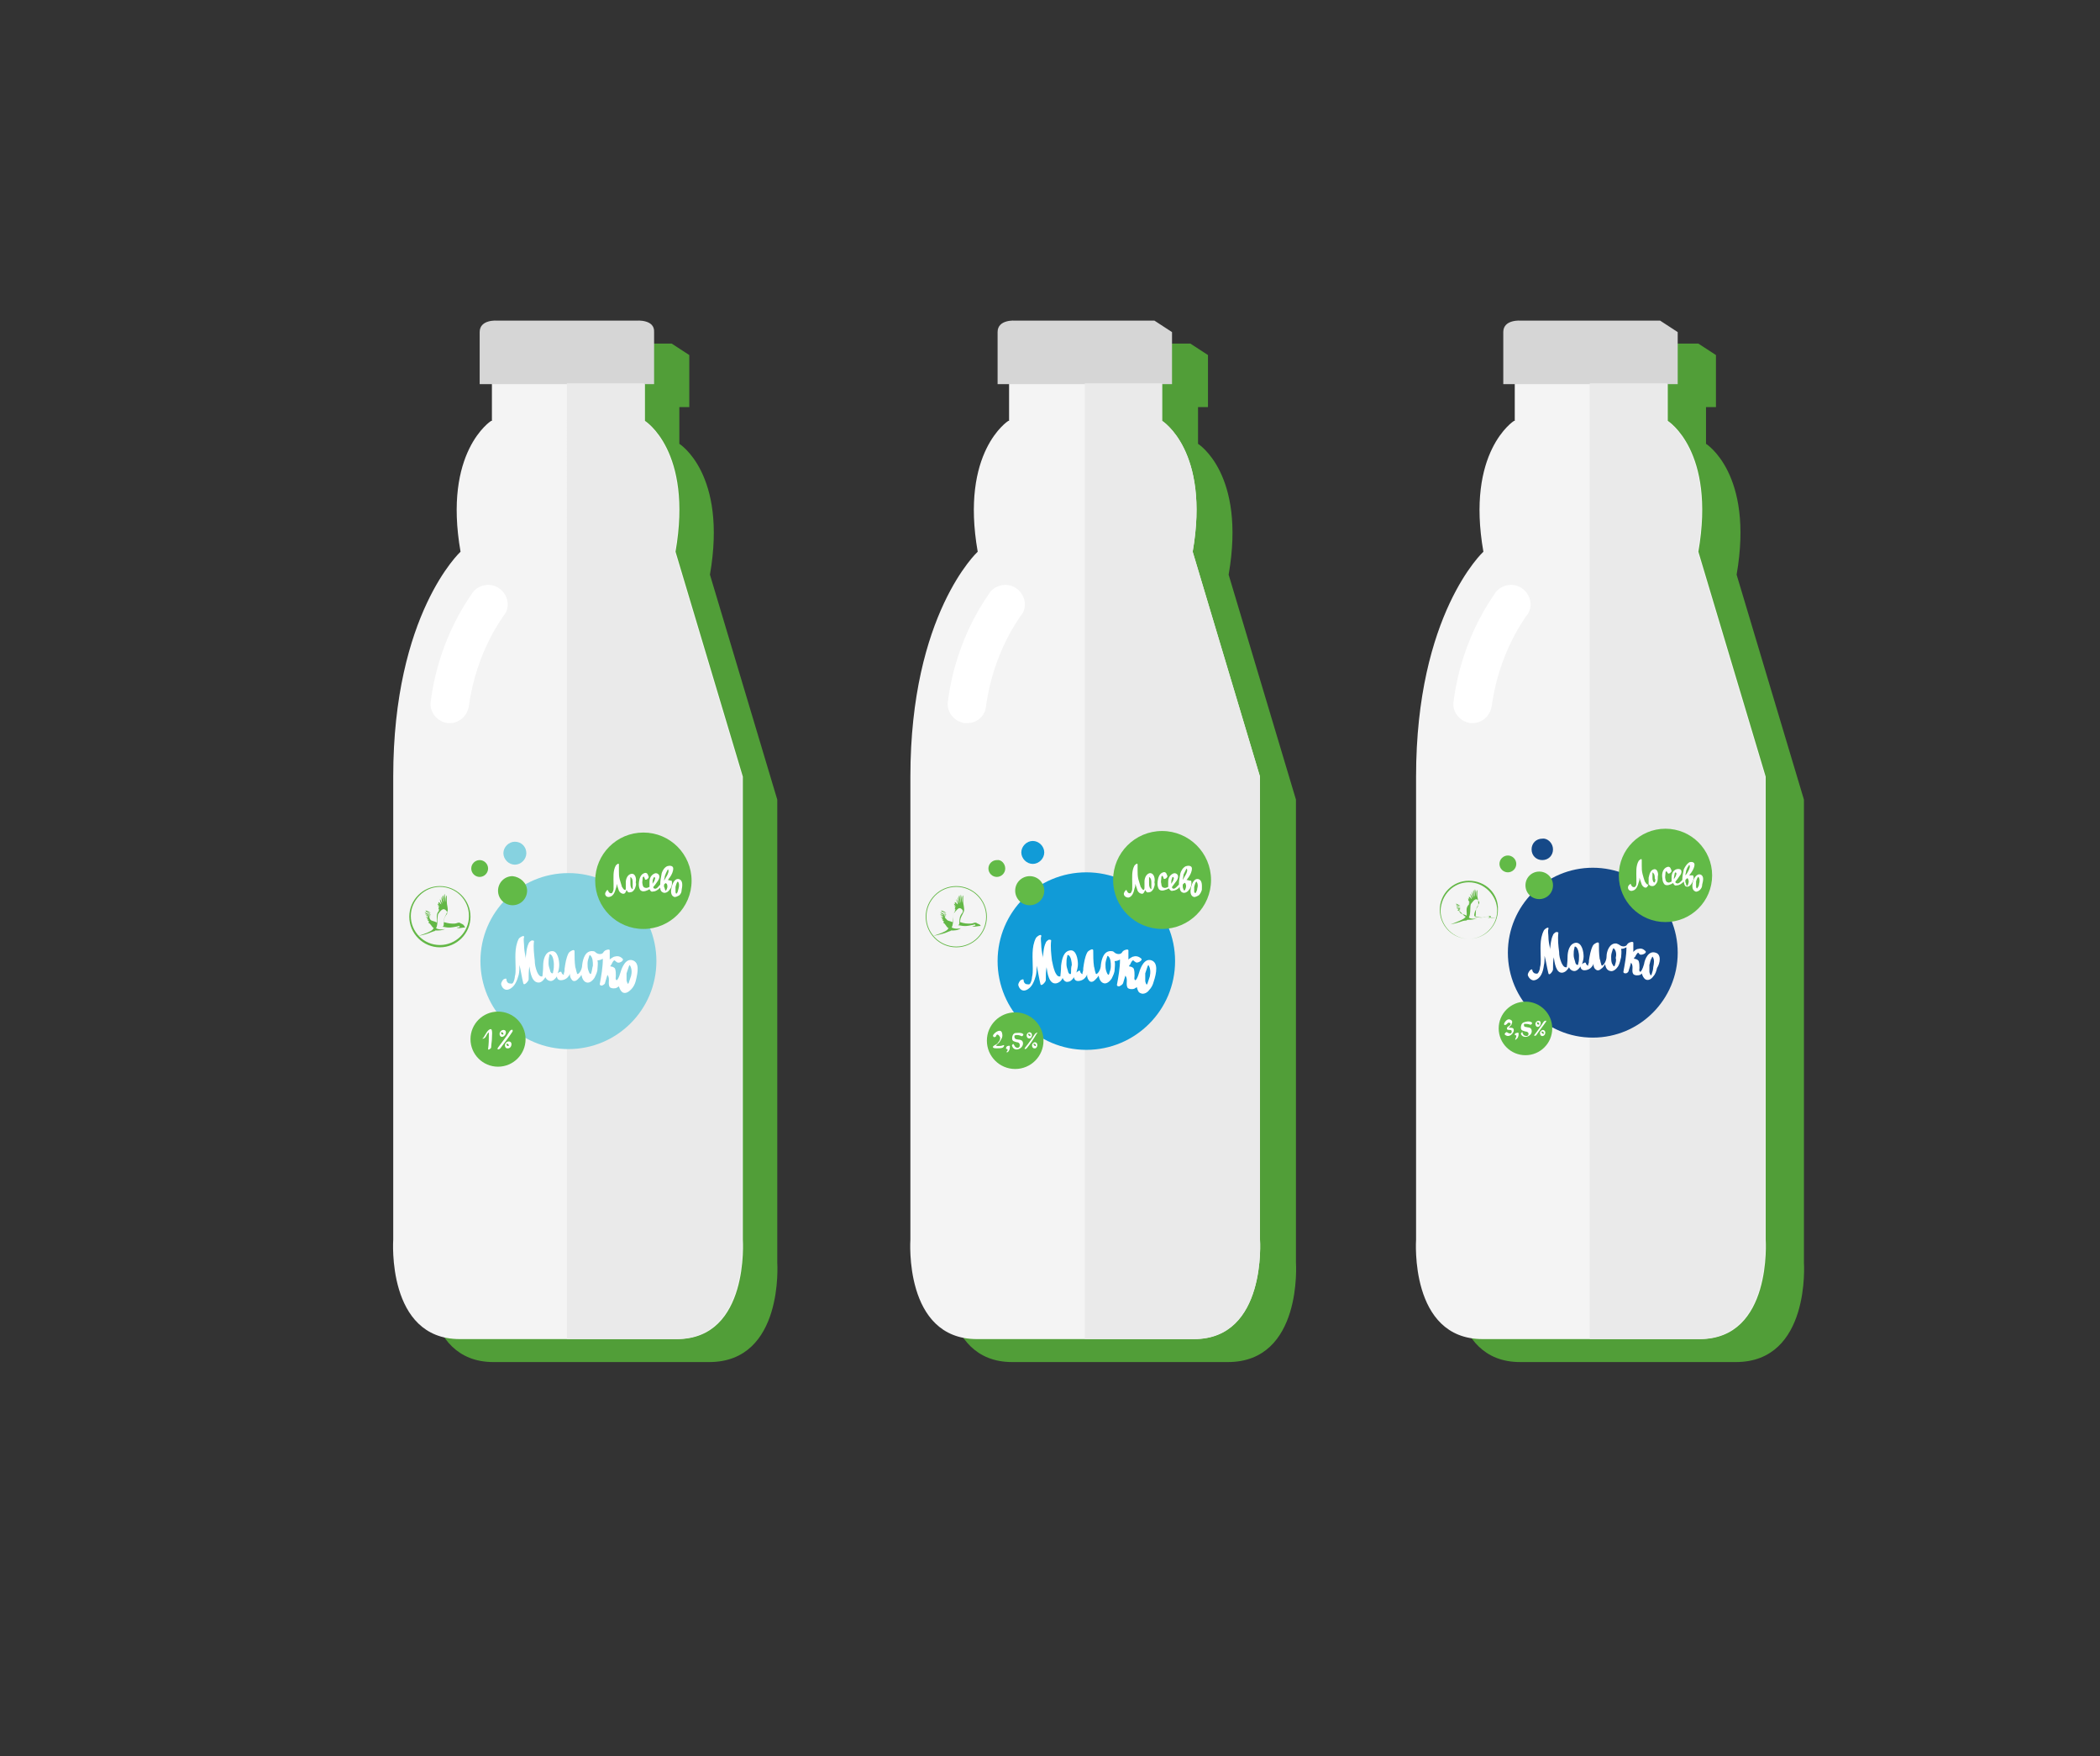 <svg xmlns="http://www.w3.org/2000/svg" viewBox="108 -86.5 274.5 229.5"><rect x="108" y="-86.5" width="274.5" height="229.5" fill="#333333" stroke="none"/><style>.st0{fill:#519E38;} .st1{fill:#F4F4F4;} .st2{fill:#D6D6D6;} .st3{fill:#EAEAEA;} .st4{fill:#86D2E0;} .st5{fill:#62BA47;} .st6{fill:#FFFFFF;} .st7{fill:#63B746;} .st8{fill:#119BD7;} .st9{fill:#164988;}</style><g id="_x31_"><g id="butylka_1"><path class="st0" d="M209.6 78.5V18l-8.8-29.4c2.3-13.2-4-17.1-4-17.1v-4.8h1.3v-6.8l-2.3-1.5h-18.2s-2.3-.2-2.3 1.5v6.8h1.4v4.8h-.1s-6.3 4-4 17.1c0 0-8.8 8.1-8.8 29.4v60.5s-.9 13 8.7 13h28.2c9.8 0 8.9-13 8.9-13z"/><path class="st1" d="M205.1 75.5V15l-8.8-29.4c2.3-13.2-4-17.1-4-17.1v-4.9h-20v4.9h-.1s-6.3 4-4 17.1c0 0-8.8 8.1-8.8 29.4v60.5s-.9 13 8.7 13h28.4c9.5 0 8.6-13 8.6-13z"/><path class="st2" d="M191.2-44.6H173s-2.3-.2-2.3 1.5v6.8h22.8v-6.8c.1-1.7-2.3-1.5-2.3-1.5z"/><path class="st3" d="M205 75.5V15l-8.8-29.4c2.3-13.2-4-17.1-4-17.1v-4.9h-10.1V88.5h14.2c9.6 0 8.7-13 8.7-13z"/><circle class="st4" cx="182.3" cy="39.1" r="11.5"/><circle class="st5" cx="173.1" cy="49.3" r="3.6"/><path class="st4" d="M176.8 25c0 .8-.7 1.5-1.5 1.5s-1.5-.7-1.5-1.5.7-1.5 1.5-1.5c.9 0 1.5.7 1.5 1.5z"/><path class="st5" d="M176.9 29.9c0 1-.8 1.9-1.9 1.9-1 0-1.9-.8-1.9-1.9 0-1 .8-1.9 1.9-1.9 1 .1 1.9.9 1.9 1.9zM171.8 27c0 .6-.5 1.1-1.1 1.1-.6 0-1.1-.5-1.1-1.1s.5-1.1 1.1-1.1c.6 0 1.1.5 1.1 1.1z"/><path class="st6" d="M190.7 39c-.9-.3-1.4.9-1.6 1.6-.2.7-.4 1-.5 1-.2-.1-.1-.4-.1-.6 0-.3 0-.6-.1-.9-.1-.2-.4-.3-.6-.3v-.1s0-.1.1-.1c.1-.2.2-.5.4-.6.1 0 .2.2.3.2.2.3 1-.1.8-.4-.3-.3-.6-.4-1-.3-.2 0-.4.2-.6.3l-.1.1v-1.2c0-.2-.5-.1-.7.1l-.1.1c-.1.3-.6.4-1 .1-.1-.1-.2-.2-.4-.2-1-.1-1.3 1-1.4 1.8 0 .5-.3 1.1-.6 1.2-.1-.1-.1-.1-.1-.2-.1-.2-.1-.5-.2-.7-.1-.7-.1-1.4-.1-2.1 0-.1-.1-.2-.3-.1-.2.1-.4.2-.5.4-.3.6-.4 1.3-.5 2 0 .2 0 .4-.1.6v.2c-.1 0-.3-.2-.3-.3 0-.2-.3-.1-.5.1.1-.3.2-.7.2-1.1 0-.6-.2-1.9-1-1.8-.9.1-1.1 1.2-1.1 1.9s-.1 1.3-.1 1.4c-.4.1-.6-.4-.7-.6-.2-.5-.3-1-.3-1.5-.1-.9-.2-1.7-.1-2.5 0-.1-.2-.1-.3-.1-.2.1-.4.3-.4.4-.3.6-.3 1.3-.4 2v-.2c-.1-.5-.2-1.1-.2-1.6 0-.3-.1-.8 0-1 .1-.4-.6 0-.7.2-.6 1.2-.4 2.6-.4 3.9 0 .3 0 .7-.1 1 0 .2-.1.7-.3.9-.1.1-.4 0-.5 0-.2-.1-.3-.3-.3-.5s-.2-.1-.4 0c-.1.1-.3.4-.3.6.1.5.5.9 1 .7.8-.3 1.1-1.2 1.3-1.9.1-.4.1-.9.1-1.3.2.8.3 1.6.5 2.4.1.4.7-.3.7-.5 0-.6 0-1.1.1-1.7.1.7.3 2.2 1.3 2.1.4-.1.6-.4.8-.7.1.3.4.5.7.5.3 0 .6-.3.8-.6 0 .3.2.5.5.5.4 0 .8-.2 1-.5.1-.1.2-.3.2-.4v.2c0 .2.1.5.3.7.2.2.5.1.7-.1.2-.2.4-.4.5-.6.1.5.3.9.7 1 .4.1.8-.3 1-.6.2-.4.4-.8.4-1.2 0-.3.1-.7 0-1.1.3 0 .5-.1.7-.2 0 1.1-.2 2.2-.4 3.3 0 .2.2.2.3.2.2-.1.4-.2.4-.4.1-.3.2-.7.3-1 .4.5 0 1.1.3 1.6.2.2.7.2.9.1.1-.1.2-.1.3-.2.1.3.2.6.5.8.4.2.8-.1 1.1-.4.3-.3.5-.7.6-1.1.3-1.2.5-2.4-.4-2.7zm-10.4 1.5c0 .1 0 .2-.1.2-.2 0-.3-.3-.3-.4-.1-.3-.2-.6-.2-.9s0-.6.1-1c0-.1 0-.2.1-.2.4.1.5 1 .5 1.3s0 .6-.1 1zm5 .1c0 .1-.1.2-.1.2-.2-.1-.2-.3-.3-.5-.1-.3-.1-.6-.1-.9s.1-.6.2-.9c0-.1.1-.2.1-.2.4.3.4.9.4 1.4-.1.3-.1.6-.2.9zm4.9 1.3c0 .1-.1.1-.1.2-.1-.1-.2-.4-.2-.5v-.9l.3-.9c0-.1.1-.1.1-.2.3.4.3 1 .2 1.4l-.3.9z"/><circle class="st5" cx="192.1" cy="28.6" r="6.3"/><path class="st6" d="M190.5 27.7c-.5.1-.7.7-.7 1.1v.8c0 .1 0 .2-.1.2-.2 0-.3-.3-.4-.4-.1-.3-.2-.7-.3-1-.1-.4-.1-.7-.1-1.1v-.5V26.5c0-.3-.3 0-.4.1-.4.7-.3 1.6-.3 2.4v.7c0 .1-.1.4-.2.5s-.2 0-.3 0c-.1-.1-.2-.2-.2-.3 0-.1-.2-.1-.2 0-.1.1-.2.3-.2.4 0 .3.3.5.6.4.5-.1.7-.7.8-1.1.1-.2.1-.4.1-.6l.3.9c.1.2.3.4.6.4.2 0 .3-.2.4-.5.1.2.2.4.5.3.3 0 .5-.3.6-.5.1-.3.2-.5.1-.8.1-.4 0-1.2-.6-1.1zm.2 1.8v.2c-.1 0-.2-.2-.2-.2-.1-.2-.1-.4-.1-.6v-.6-.2c.3.2.3.5.3.8v.6zM196.8 28.4c-.6-.2-.9.6-1 1s-.2 1.1.3 1.3c.2.1.5-.1.7-.2.2-.2.3-.4.3-.7.1-.5.2-1.2-.3-1.4zm-.3 1.8l-.1.1c-.1-.1-.1-.2-.1-.3v-.6s.1-.4.2-.6l.1-.1c.2.2.2.6.1.9s-.1.5-.2.6z"/><path class="st6" d="M195.3 28.5c.1-.1.2-.3.3-.4.2-.3.4-.7.4-1.1s-.5-.4-.8-.3c-.4.2-.6.6-.7.9-.1.5-.2 1-.2 1.5-.2.2-.5.7-.8.5-.1 0-.1-.1-.1-.2.2-.2.4-.5.6-.8.2-.3.3-.7 0-.9-.3-.2-.6 0-.8.2-.2.2-.3.5-.3.8v.7c-.2.1-.4.2-.6.1-.2 0-.3-.3-.3-.4-.1-.3 0-.5 0-.8 0-.1 0-.2.1-.2V28c.1.1.2.3.2.4.1.2.5-.1.5-.3-.1-.2-.1-.4-.3-.5-.2-.1-.5.1-.6.2-.3.3-.4.9-.4 1.3 0 .3.1.7.3.8.3.2.8 0 1.1-.2.1.2.2.4.5.3.3 0 .6-.2.9-.5 0 .3.1.5.3.6.3.2.7 0 .9-.3.3-.3.4-.8.3-1.2-.2 0-.4-.1-.5-.1zm-1.9-.2c0-.1.1-.1.1-.2.1 0 .2.2.1.3 0 .2-.2.4-.3.6v-.1c0-.2 0-.4.1-.6zm1.8-1c0-.1.1-.1.1-.2.2.2 0 .6-.1.8-.1.2-.3.5-.4.7 0-.2.1-.4.1-.6.1-.3.2-.5.3-.7zm-.1 2.5c0 .1-.1.1 0 0l-.1.1c-.1-.1-.1-.4-.2-.5v-.3l.2-.2s.2.1.2.2c.1.3 0 .5-.1.7z"/><g><path class="st6" d="M171.4 49.1c.1-.1.2-.3.3-.5l.2-.2c.1-.1.1-.1 0 0v.3c0 .6 0 1.2-.1 1.9 0 .2.4-.1.4-.2 0-.4.1-.8.1-1.2 0-.2.1-1.1-.1-1.2-.4-.1-.8.8-1 1.1-.3.2 0 .2.2 0zM174.6 48.3c-.4.7-1 1.4-1.5 2.1-.2.3.1.3.3.1.5-.7 1.1-1.4 1.6-2.2.1-.4-.3-.2-.4 0zM173.8 48.1c-.3 0-.5.3-.5.5s.1.4.3.4c.5 0 .8-.9.2-.9-.1 0-.3.3-.2.3s.2.1.2.2v.1h-.1c-.1 0-.2-.1-.2-.2v-.1h.1c.1-.1.3-.4.2-.3zM174.5 49.6c-.3 0-.5.3-.5.5s.1.4.3.4c.6.1.8-.9.2-.9-.1 0-.3.3-.2.3.1 0 .2.1.2.2v.1h-.1c-.1 0-.2-.1-.2-.2v-.1h.1c.2 0 .4-.3.2-.3z"/></g><g><path class="st7" d="M168.3 34.2c-.1 0-.1-.1-.2-.1-.2-.1-.4.1-.7.1-.5 0-.7 0-1.4-.2 0-.6.3-.9.5-1.4.1-.4-.1-.8-.1-1.3v-.8c-.2.2-.1.7-.1.9-.1-.3-.1-.8-.2-1.1-.1.3 0 .8 0 1.1-.1-.3-.1-.7-.2-.9-.2.3.1.8.1 1-.1-.3-.2-.6-.3-.8 0 .4.1.7.1.9-.1-.2-.2-.5-.3-.6 0 .2.1.5.2.7-.2-.1-.2-.3-.4-.3 0 .2.1.3.2.4-.1-.1-.2-.2-.3-.2 0 .2.2.2.2.4l-.2-.2c0 .1.2.2.2.3 0 0-.1-.1-.1 0l.1.1h-.1c0 .1.1.1.1.2h-.1c0 .1.1 0 .1.1-.5.5-.2 1-.3 1.6 0-.1-.4-.2-.7-.3-.2-.1-.2-.3-.3-.3l.1-.1c-.1 0-.1 0-.1-.1h.2c-.1 0-.3-.1-.3-.2.1 0 .2.1.3.1-.1-.1-.4-.2-.4-.3.1 0 .3.2.4.1-.2-.1-.5-.3-.5-.4.1.1.3.2.5.2-.2-.1-.4-.3-.7-.3.1.2.4.3.5.5l-.6-.3c.1.2.3.3.5.4-.2 0-.3-.1-.4-.1.1.2.3.1.4.3h-.3c0 .1.2.1.3.2-.1 0-.2 0-.2.1.1.1.2 0 .2.1-.1 0-.1 0-.1.1 0 0 .1 0 .2.1 0 0-.1 0-.1.1h.1l-.1.1c.3.1.4.5.7.7-.2.1.2.3-2 1 .1 0 1-.2 1.2-.3.3-.1.5-.2.8-.3.1 0 .1 0 .2-.1.5 0 .9 0 1.3-.2-.3.1-.9.1-1.2-.1.3-.5.1-1.6.3-1.9.2-.2.6-1 1.1-.3.1.1.1.3-.1.5-.2.3-.3.5-.3 1.2 0 .1 0 .3-.2.3 1 .2 1.2.1 1.8 0 .2 0 .4-.2.5 0 0 .1-.2.1-.3.1-.3 0 .1.1.2.1s.6-.1.8-.1c-.2-.4-.3-.4-.5-.5z"/><path class="st7" d="M165.5 29.3c-2.2 0-4 1.8-4 4s1.8 4 4 4 4-1.8 4-4-1.8-4-4-4m0 .1c2.1 0 3.8 1.7 3.8 3.8 0 2.1-1.7 3.8-3.8 3.8s-3.8-1.7-3.8-3.8c0-2 1.7-3.8 3.8-3.8"/></g><path class="st6" d="M166.8 8h-.3c-1.4-.2-2.4-1.5-2.2-2.8 1.1-8.7 5.4-14 5.5-14.3.9-1.1 2.5-1.3 3.6-.4s1.3 2.5.4 3.5c0 .1-3.5 4.5-4.5 11.7-.2 1.4-1.3 2.3-2.5 2.3z"/></g></g><g id="_x32_"><g id="butylka_2"><path class="st0" d="M277.4 78.5V18l-8.8-29.4c2.3-13.2-4-17.1-4-17.1v-4.8h1.3v-6.8l-2.3-1.5h-18.2s-2.3-.2-2.3 1.5v6.8h1.4v4.8h-.1s-6.3 4-4 17.1c0 0-8.8 8.1-8.8 29.4v60.5s-.9 13 8.7 13h28.2c9.8 0 8.9-13 8.9-13z"/><path class="st1" d="M272.7 75.5V15l-8.8-29.4c2.3-13.2-4-17.1-4-17.1v-4.9h-20v4.9h-.1s-6.3 4-4 17.1c0 0-8.8 8.1-8.8 29.4v60.5s-.9 13 8.7 13h28.4c9.5 0 8.6-13 8.6-13z"/><path class="st2" d="M258.9-44.6h-18.2s-2.3-.2-2.3 1.5v6.8h22.8v-6.8l-2.3-1.5z"/><path class="st3" d="M272.7 75.5V15l-8.8-29.4c2.3-13.2-4-17.1-4-17.1v-4.9h-10.1V88.5H264c9.6 0 8.7-13 8.7-13z"/><path class="st6" d="M234.4 8h-.3c-1.4-.2-2.4-1.5-2.2-2.8 1.1-8.7 5.4-14 5.5-14.3.9-1.1 2.5-1.3 3.6-.4s1.3 2.5.4 3.5c0 .1-3.5 4.5-4.5 11.7-.1 1.4-1.2 2.3-2.5 2.3z"/><circle class="st8" cx="250" cy="39.1" r="11.6"/><circle class="st5" cx="240.7" cy="49.5" r="3.7"/><path class="st8" d="M244.5 24.9c0 .8-.7 1.5-1.5 1.5s-1.5-.7-1.5-1.5.7-1.5 1.5-1.5 1.5.7 1.5 1.5z"/><path class="st5" d="M244.5 29.9c0 1.1-.9 1.9-1.9 1.9-1.1 0-1.9-.9-1.9-1.9 0-1.1.9-1.9 1.9-1.9 1.1 0 1.9.9 1.9 1.9zM239.4 27c0 .6-.5 1.1-1.1 1.1s-1.1-.5-1.1-1.1.5-1.1 1.1-1.1c.6-.1 1.1.5 1.1 1.1z"/><path class="st6" d="M258.5 39c-.9-.3-1.4.9-1.6 1.6-.2.7-.4 1-.5 1-.2-.1-.1-.4-.1-.6 0-.3 0-.6-.1-.9-.1-.2-.4-.3-.6-.3v-.1s0-.1.1-.1c.1-.2.2-.5.4-.6.1 0 .2.2.3.2.2.3 1-.2.8-.4-.3-.3-.7-.4-1-.3-.2 0-.4.2-.6.3l-.1.1v-1.2c0-.2-.5-.1-.7.1l-.1.1c-.1.3-.6.4-1 .1-.1-.1-.2-.2-.4-.2-1-.1-1.3 1-1.4 1.8 0 .5-.3 1.1-.6 1.2-.1-.1-.1-.1-.1-.2-.1-.2-.1-.5-.2-.8-.1-.7-.1-1.4-.1-2.1 0-.1-.1-.2-.3-.1s-.4.2-.5.4c-.3.6-.4 1.3-.5 2 0 .2 0 .4-.1.6v.2c-.1 0-.3-.2-.3-.3 0-.3-.3-.1-.5.1.1-.4.2-.7.2-1.1 0-.6-.2-1.9-1-1.8-.9.1-1.1 1.2-1.2 2 0 .7-.1 1.3-.1 1.4-.4.1-.6-.4-.7-.6-.2-.5-.3-1-.4-1.5-.1-.9-.2-1.7-.1-2.6 0-.1-.2-.1-.3-.1-.2.1-.4.3-.4.4-.3.6-.3 1.3-.4 2v-.2c-.1-.5-.2-1.1-.2-1.6 0-.3-.1-.8 0-1 .1-.5-.6 0-.7.2-.6 1.2-.4 2.6-.4 4 0 .3 0 .7-.1 1.1 0 .2-.1.7-.3.9-.1.1-.4 0-.5 0-.2-.1-.3-.3-.3-.5s-.2-.1-.4 0c-.1.1-.3.4-.3.6.1.5.5.9 1 .7.8-.3 1.1-1.2 1.3-1.9.1-.4.1-.9.1-1.3.2.8.3 1.6.5 2.4.1.4.7-.3.7-.5 0-.6 0-1.1.1-1.7.1.7.3 2.3 1.3 2.1.4-.1.7-.4.8-.7.1.3.4.6.7.5.3 0 .6-.3.8-.6 0 .3.2.5.5.5.4 0 .8-.2 1-.5.1-.1.2-.3.2-.4v.2c0 .2.1.5.3.7.2.2.5.1.7-.1.2-.2.4-.4.5-.6.1.5.3.9.7 1 .4.1.8-.3 1-.6.2-.4.4-.8.4-1.2 0-.3.1-.7 0-1.1.3 0 .5-.1.7-.2 0 1.1-.2 2.2-.4 3.3 0 .2.2.2.3.2.2-.1.4-.2.5-.4.1-.3.2-.7.3-1 .4.5 0 1.1.3 1.6.2.2.7.2.9.1.1-.1.2-.1.3-.2.1.4.2.7.5.8.4.2.9-.1 1.1-.4.3-.3.5-.7.6-1.1.4-1.2.6-2.5-.3-2.8zM248 40.6c0 .1 0 .2-.1.2-.2 0-.3-.3-.3-.4-.1-.3-.2-.6-.2-.9s0-.7.1-1c0-.1 0-.2.1-.2.4.1.5 1 .5 1.3-.1.3-.1.6-.1 1zm5 .1c0 .1-.1.2-.1.2-.2-.1-.2-.3-.3-.5-.1-.3-.1-.6-.1-.9s.1-.6.2-.9c0-.1.1-.2.1-.2.4.3.4.9.4 1.4 0 .3-.1.6-.2.9zm5 1.3c0 .1-.1.1-.1.2-.1-.1-.2-.4-.2-.5v-1l.3-.9c0-.1.1-.1.1-.2.3.4.3 1 .2 1.5l-.3.9z"/><circle class="st5" cx="259.9" cy="28.5" r="6.4"/><path class="st6" d="M258.3 27.6c-.5.1-.7.7-.7 1.1v.8c0 .1 0 .2-.1.3-.2 0-.3-.3-.4-.4-.1-.3-.2-.7-.3-1-.1-.4-.1-.8-.1-1.1v-.5V26.5c0-.3-.3 0-.4.1-.4.7-.3 1.6-.3 2.4v.7c0 .1-.1.4-.2.5-.1.1-.2 0-.3 0-.1-.1-.2-.2-.2-.3 0-.1-.2-.1-.2 0-.1.1-.2.3-.2.4 0 .3.3.5.6.5.5-.1.7-.7.8-1.2.1-.2.1-.4.1-.6l.3.9c.1.2.3.4.6.4.2 0 .3-.3.4-.5.1.2.2.4.5.3.3 0 .5-.3.6-.5.1-.3.2-.5.1-.8.1-.4 0-1.2-.6-1.2zm.2 1.9v.2c-.1 0-.2-.2-.2-.2-.1-.2-.1-.4-.1-.6v-.6-.2c.3.2.3.5.3.8v.6zM264.7 28.4c-.6-.2-.9.6-1 1-.1.4-.2 1.1.3 1.3.2.1.5-.1.7-.2.2-.2.3-.4.4-.7 0-.5.1-1.2-.4-1.4zm-.4 1.8c-.2 0-.2-.1-.2-.2v-.6s.1-.4.2-.6l.1-.1c.2.3.2.6.1.9 0 .2-.1.4-.2.6z"/><path class="st6" d="M263.1 28.5c.1-.1.2-.3.3-.4.2-.3.4-.7.4-1.1s-.5-.4-.8-.3c-.4.2-.6.6-.7.9-.1.5-.2 1-.2 1.5-.2.2-.6.7-.8.5-.1 0-.1-.1-.1-.2.2-.3.4-.5.6-.8s.3-.7 0-.9c-.3-.2-.6 0-.8.2s-.3.5-.3.8v.7c-.2.1-.4.2-.6.1-.2 0-.3-.3-.3-.5-.1-.3 0-.5 0-.8 0-.1 0-.2.1-.2v-.1c.1.1.2.3.2.4.1.2.5-.1.5-.3-.1-.2-.1-.4-.3-.5s-.5.1-.6.2c-.3.3-.4.9-.4 1.3 0 .3.1.7.3.8.3.2.8 0 1.2-.2.1.2.3.4.5.3.3 0 .7-.2.9-.5 0 .3.1.6.3.7.3.2.7 0 .9-.3.3-.3.4-.8.3-1.2-.3 0-.4-.1-.6-.1zm-1.9-.2c0-.1 0-.1.1-.2.1 0 .2.2.1.3 0 .2-.2.4-.3.6v-.1c0-.2 0-.4.1-.6zm1.8-1.1c0-.1.1-.1.1-.2.2.2 0 .6-.1.8-.1.2-.3.5-.4.7 0-.2.1-.4.1-.7l.3-.6zm-.1 2.6c0 .1 0 .1 0 0l-.1.1c-.1-.1-.2-.4-.2-.5v-.3l.2-.2c.1-.1.2.1.2.2.1.2 0 .5-.1.7z"/><g><path class="st6" d="M238.2 48.9c.1-.4.4-.1.5.1.1.2 0 .5-.2.7-.1.2-.3.3-.5.4-.1.1-.2.1-.2.2v.1c.1.1.4.1.5.1.3 0 .6 0 .8-.1.1-.1.3-.4 0-.3-.2.1-.4.1-.6.1-.1 0-.3 0-.4-.1v.1c-.1.2 0 .1 0 0 .1-.1.2-.1.2-.2.1-.1.3-.2.4-.4.2-.3.4-.6.3-1-.1-.8-1-.2-1.2.2 0 .4.4.2.4.1zM240.3 50.2c.3.9 1.6.3 1.4-.5-.1-.4-.6-.3-.9-.4-.2-.1-.2-.2-.2-.4.1-.2 0-.2-.1-.1h.2c.3-.1.6 0 .8.1.1.1.4-.2.2-.3-.3-.2-.7-.1-1-.1-.3.1-.4.4-.4.7 0 .4.3.4.6.5.2 0 .4.1.4.4 0 .4-.4.4-.6.2-.1-.1-.1-.2-.2-.3 0-.2-.3.1-.2.2zM243.3 48.6c-.4.6-.8 1.2-1.3 1.8-.2.3.1.2.2.1.5-.6.9-1.2 1.3-1.9.3-.3-.1-.1-.2 0zM242.6 48.4c-.2 0-.4.2-.4.4s.1.4.3.4c.4.1.6-.7.1-.8-.1 0-.3.2-.1.2.1 0 .2.1.2.2v.1h-.1s-.2-.1-.2-.2v-.1h.1c.1.1.3-.2.1-.2zM243.3 49.7c-.2 0-.4.2-.4.4s.1.4.3.4c.4.1.6-.7.1-.8-.1 0-.3.2-.1.2.1 0 .2.1.2.2v.1h-.1s-.2-.1-.2-.2v-.1h.1c0 .1.2-.2.1-.2zM239.7 51c.2-.1.3-.4.3-.6v-.2c-.1-.1-.2 0-.3 0s-.2.2-.2.3.1.1.2.1v.2s-.2.2-.1.2c0 .1.1 0 .1 0z"/></g><g><path class="st7" d="M235.8 34.2c-.1 0-.1-.1-.2-.1-.2-.1-.4.1-.7.1-.6 0-.8 0-1.4-.2 0-.6.3-.9.5-1.4.1-.4-.1-.9-.1-1.3v-.8c-.2.2-.1.7-.1 1-.1-.3-.1-.8-.2-1.1-.1.3 0 .8 0 1.1-.1-.3-.1-.7-.2-1-.2.3.1.8.1 1.1l-.3-.9c0 .4.1.7.1.9-.1-.2-.2-.5-.3-.6 0 .2.2.5.2.7-.2-.1-.2-.3-.4-.3 0 .2.1.3.2.4-.1-.1-.2-.2-.3-.2 0 .2.2.2.2.4l-.2-.2c0 .1.2.2.2.3 0 0-.1-.1-.1 0l.1.1h-.1c0 .1.1.1.1.2h-.1c0 .1.1.1.1.1-.5.5-.2 1-.3 1.6 0-.1-.4-.2-.7-.3-.2-.1-.2-.3-.4-.3l.1-.1c-.1 0-.1 0-.1-.1h.2c-.1 0-.3-.1-.3-.2.1 0 .2.1.3.1-.1-.1-.4-.2-.4-.3.1 0 .3.2.4.1-.2-.1-.5-.3-.5-.4.1.1.3.2.5.2-.2-.1-.4-.3-.7-.3.1.2.5.3.5.5l-.6-.3c.1.2.3.3.5.4-.2 0-.3-.1-.5-.1.1.2.3.1.4.3h-.3c0 .1.2.1.3.2-.1 0-.2 0-.2.1.1.1.2 0 .2.1-.1 0-.1 0-.1.1 0 0 .1 0 .2.1 0 0-.1 0-.1.1h.1l-.1.1c.3.1.4.6.7.7-.2.1.2.3-2 1 .1 0 1-.2 1.3-.3.3-.1.6-.2.8-.3.1 0 .1 0 .2-.1.5 0 .9 0 1.3-.3-.3.1-.9.1-1.2-.1.3-.5.1-1.7.3-1.9.3-.2.6-1 1.1-.4.1.1.1.3-.1.5-.2.3-.3.5-.3 1.2 0 .1 0 .3-.2.3 1 .2 1.3.1 1.8 0 .2 0 .5-.2.5 0 0 .1-.2.1-.3.1-.3 0 .1.1.2.1s.6-.1.8-.1c-.1-.2-.2-.2-.4-.3z"/><path class="st7" d="M233 29.3c-2.2 0-4 1.8-4 4s1.8 4 4 4 4-1.8 4-4-1.8-4-4-4m0 .1c2.1 0 3.9 1.7 3.9 3.9 0 2.1-1.7 3.9-3.9 3.9-2.1 0-3.9-1.7-3.9-3.9 0-2.1 1.7-3.9 3.9-3.9"/></g></g></g><g id="_x33_"><g id="butylka_3"><path class="st0" d="M343.8 78.5V18L335-11.4c2.3-13.2-4-17.1-4-17.1v-4.8h1.3v-6.8l-2.3-1.5h-18.2s-2.3-.2-2.3 1.5v6.8h1.4v4.8h-.1s-6.3 4-4 17.1c0 0-8.8 8.1-8.8 29.4v60.5s-.9 13 8.7 13h28.2c9.8 0 8.9-13 8.9-13z"/><path class="st1" d="M338.8 75.5V15L330-14.4c2.3-13.2-4-17.1-4-17.1v-4.9h-20v4.9h-.1s-6.3 4-4 17.1c0 0-8.8 8.1-8.8 29.4v60.5s-.9 13 8.7 13h28.4c9.5 0 8.6-13 8.6-13z"/><path class="st2" d="M325-44.6h-18.2s-2.3-.2-2.3 1.5v6.8h22.8v-6.8l-2.3-1.5z"/><path class="st3" d="M338.7 75.5V15l-8.8-29.4c2.3-13.2-4-17.1-4-17.1v-4.9h-10.1V88.5H330c9.6 0 8.7-13 8.7-13z"/><path class="st6" d="M300.5 8h-.3c-1.4-.2-2.4-1.5-2.2-2.8 1.1-8.7 5.4-14 5.5-14.3.9-1.1 2.5-1.3 3.6-.4s1.3 2.5.4 3.5c0 .1-3.5 4.5-4.5 11.7-.2 1.4-1.3 2.3-2.5 2.3z"/><circle class="st9" cx="316.2" cy="38" r="11.1"/><circle class="st5" cx="307.4" cy="47.9" r="3.5"/><path class="st9" d="M311 24.5c0 .8-.6 1.4-1.4 1.4-.8 0-1.4-.6-1.4-1.4s.6-1.4 1.4-1.4c.7-.1 1.4.6 1.4 1.4z"/><path class="st5" d="M311 29.2c0 1-.8 1.8-1.8 1.8s-1.8-.8-1.8-1.8.8-1.8 1.8-1.8 1.8.8 1.8 1.8zM306.2 26.4c0 .6-.5 1.1-1.1 1.1-.6 0-1.1-.5-1.1-1.1s.5-1.1 1.1-1.1c.6 0 1.1.5 1.1 1.1z"/><path class="st6" d="M324.4 38c-.9-.3-1.4.8-1.5 1.5-.2.7-.4 1-.5 1-.2-.1-.1-.4-.1-.5 0-.3 0-.6-.1-.9-.1-.2-.4-.3-.6-.3v-.1s0-.1.1-.1c.1-.2.2-.4.4-.6.1 0 .2.2.2.2.2.2 1-.1.8-.4-.3-.3-.6-.4-.9-.3-.2 0-.4.1-.6.3l-.1.1v-1.2c0-.2-.5-.1-.7.1l-.1.1c-.1.3-.6.4-1 .1-.1-.1-.2-.1-.4-.2-.9-.1-1.3 1-1.3 1.7 0 .5-.3 1.1-.6 1.2-.1-.1-.1-.1-.1-.2-.1-.2-.1-.5-.2-.7-.1-.7-.1-1.4-.1-2 0-.1-.1-.2-.3-.1s-.4.2-.5.4c-.3.6-.4 1.3-.5 1.9 0 .2 0 .4-.1.5v.2c-.1 0-.3-.2-.3-.3 0-.2-.3-.1-.5.1.1-.3.2-.7.2-1 0-.6-.2-1.8-1-1.8-.9.1-1.1 1.2-1.1 1.9s-.1 1.2-.1 1.3c-.4.1-.6-.4-.7-.6-.2-.5-.3-.9-.3-1.4-.1-.8-.2-1.6-.1-2.5 0-.1-.2-.1-.3-.1-.2.1-.4.3-.4.4-.3.6-.3 1.3-.4 1.9v-.2c-.1-.5-.2-1-.2-1.5 0-.3-.1-.7 0-1 .1-.4-.5 0-.6.2-.6 1.2-.4 2.5-.4 3.8 0 .3 0 .7-.1 1 0 .2-.1.6-.3.8-.1.1-.3 0-.4 0-.2-.1-.3-.3-.3-.4 0-.2-.2-.1-.3 0-.1.1-.3.4-.3.6.1.4.5.8.9.7.8-.2 1.1-1.1 1.2-1.9.1-.4.1-.8.1-1.3.2.8.3 1.5.5 2.3.1.4.6-.3.6-.5 0-.5 0-1.1.1-1.6.1.7.3 2.2 1.2 2 .4-.1.6-.4.8-.7.1.3.4.5.7.5s.6-.3.8-.6c0 .3.2.5.5.5.4 0 .8-.2 1-.5.1-.1.2-.3.2-.4v.2c0 .2.1.5.3.6.2.2.5.1.7-.1.2-.1.4-.4.5-.6.1.4.2.8.7.9.4.1.8-.3 1-.6.2-.3.3-.8.4-1.2 0-.2.1-.7 0-1.1.3 0 .5-.1.7-.2 0 1.1-.2 2.1-.4 3.2 0 .2.2.2.3.2.2 0 .4-.2.4-.4.1-.3.2-.6.3-1 .4.5 0 1.1.3 1.5.2.2.6.2.9.1.1-.1.2-.1.2-.2.1.3.2.6.5.8.4.2.8-.1 1-.4.3-.3.4-.7.5-1.1.4-.6.6-1.8-.2-2zm-10.1 1.4c0 .1 0 .2-.1.2-.2 0-.3-.3-.3-.4-.1-.3-.2-.6-.2-.9s0-.6.1-.9c0-.1 0-.2.1-.2.4.1.5 1 .5 1.2 0 .4 0 .7-.1 1zm4.8.2c0 .1-.1.2-.1.2-.2-.1-.2-.3-.3-.4-.1-.3-.1-.6-.1-.9s.1-.6.2-.9c0-.1.1-.1.1-.2.4.3.4.9.3 1.3.1.3 0 .6-.1.9zm4.8 1.2c0 .1-.1.1-.1.2-.1-.1-.2-.4-.2-.5v-.9c.1-.3.1-.6.3-.9 0-.1.1-.1.1-.2.3.4.2.9.1 1.4 0 .3-.1.6-.2.9z"/><circle class="st5" cx="325.7" cy="27.9" r="6.1"/><path class="st6" d="M324.2 27.1c-.5.1-.6.7-.7 1.1v.7s0 .2-.1.2c-.2 0-.3-.3-.4-.4-.1-.3-.2-.6-.3-1-.1-.4-.1-.7-.1-1.1v-.4V25.9c0-.3-.3 0-.4.1-.4.7-.3 1.5-.3 2.3v.6c0 .1 0 .4-.2.5-.1.1-.2 0-.3 0-.1-.1-.2-.2-.2-.3 0-.1-.1-.1-.2 0s-.2.2-.2.4c0 .3.3.5.6.4.5-.1.7-.7.8-1.1.1-.2.1-.4.1-.6l.3.9c.1.2.3.4.5.4s.3-.2.4-.5c.1.2.2.3.5.3s.5-.3.6-.5c.1-.2.1-.5.1-.8.1-.2 0-1-.5-.9zm.1 1.7c-.1.1-.2-.1-.2-.1-.1-.2-.1-.4-.1-.5v-.7c.3.2.3.5.3.8.1.1.1.3 0 .5zM330.3 27.8c-.5-.2-.9.5-1 .9-.1.4-.2 1.1.3 1.3.2.1.5-.1.6-.2.2-.2.3-.4.3-.7.1-.4.3-1.1-.2-1.3zm-.4 1.7s0 .1-.1.1c-.1-.1-.1-.2-.1-.3v-.6s.1-.4.2-.5c0 0 0-.1.1-.1.2.2.2.6.1.9 0 .2-.1.4-.2.5z"/><path class="st6" d="M328.8 27.9c.1-.1.2-.3.3-.4.2-.3.4-.7.4-1 0-.4-.5-.4-.7-.3-.3.2-.5.5-.7.9-.1.5-.2.9-.2 1.4-.2.2-.5.6-.8.4-.1 0-.1-.1-.1-.2.2-.2.4-.5.6-.8.2-.2.3-.7 0-.8-.3-.1-.6 0-.8.2-.2.2-.3.5-.3.8v.6c-.2.1-.4.2-.5.1-.2 0-.3-.3-.3-.4-.1-.3 0-.5 0-.8 0-.1 0-.2.1-.2v-.1c.1.1.2.3.2.3.1.2.5-.1.5-.3-.1-.2-.1-.4-.3-.5-.2-.1-.5.1-.6.2-.3.3-.4.8-.3 1.3 0 .3.1.6.3.8.3.2.8 0 1.1-.2.1.2.2.4.5.3.3 0 .6-.2.9-.5 0 .2.1.5.2.6.3.2.6 0 .8-.3.2-.3.4-.8.2-1.1h-.5zm-1.9-.2c0-.1 0-.1.1-.2.1 0 .2.2.1.3 0 .2-.2.4-.3.6v-.1c0-.2.1-.5.1-.6zm1.8-1c0-.1.1-.1.1-.2.2.2 0 .6-.1.8-.1.2-.2.4-.4.6 0-.2.1-.4.1-.6.1-.3.2-.5.3-.6zm-.1 2.5s-.1 0 0 0l-.1.1c-.1-.1-.1-.4-.2-.5v-.3l.2-.2c.1-.1.2.1.2.2.1.2 0 .5-.1.7z"/><g><path class="st6" d="M305 47.3c.1-.2.3-.2.4-.1.2.1-.1.4-.2.4-.1.1-.3.2-.2.4 0 .1.3.1.4.1.2 0 .2.1.2.3-.1.3-.5.1-.6 0-.1-.1-.4.2-.3.3.4.4.9.1 1.1-.3.1-.1.1-.4 0-.5s-.4-.1-.5-.1h-.1l.2-.2c.1-.1.2-.2.2-.3.1-.2.1-.4-.1-.5-.4-.3-.8.2-.9.5 0 .3.3.1.4 0zM306.8 48.6c.3.8 1.6.3 1.4-.5-.1-.4-.5-.3-.8-.4-.2 0-.2-.2-.2-.3.1-.2 0-.2-.1-.1h.1c.3 0 .5 0 .8.1.1.1.4-.2.2-.3-.3-.2-.7-.1-1 0-.3.1-.4.4-.4.7 0 .4.3.4.6.5.2 0 .4.1.4.3 0 .4-.4.3-.6.2-.1-.1-.1-.2-.2-.3.1-.3-.2 0-.2.1zM309.8 47c-.4.6-.8 1.2-1.2 1.7-.2.2.1.2.2.1.4-.6.9-1.2 1.3-1.8.1-.2-.2-.1-.3 0zM309.1 46.9c-.2 0-.4.2-.4.4s.1.4.3.4c.4 0 .6-.8.1-.8-.1 0-.3.2-.1.2.1 0 .2.1.2.2v.1h-.1c-.1 0-.2-.1-.2-.2v-.1c.2 0 .3-.2.2-.2zM309.7 48.1c-.2 0-.4.2-.4.4s.1.4.3.4c.4 0 .6-.7.1-.8-.1 0-.3.2-.1.2.1 0 .2.1.2.2v.1h-.1s-.2-.1-.2-.2v-.1c.2.1.4-.2.2-.2zM306.2 49.3c.2-.1.3-.4.3-.6v-.2c-.1-.1-.2 0-.3 0-.1 0-.2.1-.2.2s.1.1.2.1v.2l-.1.2c-.1.3 0 .2.1.1z"/></g><g><path class="st7" d="M302.8 33.4c-.1 0-.1-.1-.2-.1-.2-.1-.4.1-.6.1-.5 0-.7 0-1.3-.2 0-.6.3-.9.5-1.3.1-.4 0-.8-.1-1.3v-.8c-.2.2-.1.7-.1.9-.1-.3-.1-.8-.2-1-.1.3 0 .7 0 1-.1-.3-.1-.6-.2-.9-.1.3.1.7.1 1-.1-.3-.2-.6-.3-.8 0 .4.1.6.1.9-.1-.2-.2-.5-.3-.6 0 .2.1.5.2.7-.2-.1-.2-.3-.4-.3 0 .2.1.3.2.4-.1-.1-.2-.2-.3-.2 0 .2.1.2.2.3-.1-.1-.1-.1-.2-.1 0 .1.2.2.2.3 0 0-.1-.1-.1 0l.1.1h-.1c0 .1.1.1.1.1h-.1c0 .1.1 0 0 .1-.5.5-.2 1-.3 1.5 0-.1-.4-.2-.7-.3-.2-.1-.2-.3-.3-.3h.1c-.1 0-.1 0-.1-.1h.2c-.1 0-.3-.1-.3-.2.1 0 .2.1.3 0-.1-.1-.4-.2-.4-.3.1 0 .3.2.4.1-.2-.1-.5-.2-.5-.4.1.1.3.2.5.2-.2-.1-.4-.3-.6-.3.1.2.4.3.5.5-.2-.1-.4-.2-.5-.3.1.2.3.3.5.4-.2 0-.3-.1-.4-.1 0 .2.3.1.4.3h-.3c0 .1.2.1.3.1h-.2c.1.1.2 0 .2.1h-.1.2s-.1 0 0 .1h0c.2.1.4.5.7.6-.2.1.2.2-2 1 .1 0 .9-.2 1.2-.3.3-.1.5-.2.8-.2.1 0 .1 0 .2-.1.4 0 .8 0 1.3-.2-.3.1-.9.1-1.1-.1.3-.5.1-1.6.3-1.8.2-.2.6-1 1-.3.1.1.1.2-.1.5s-.3.5-.3 1.2c0 .1 0 .3-.2.3.9.2 1.2.1 1.7 0 .2 0 .4-.2.5 0 0 .1-.2.1-.3.1-.3 0 .1.1.2 0 .1.1.5 0 .8 0h-.8z"/><path class="st7" d="M300 28.6c-2.1 0-3.8 1.7-3.8 3.8 0 2.1 1.7 3.8 3.8 3.8s3.8-1.7 3.8-3.8c.1-2.1-1.6-3.8-3.8-3.8m0 .2c2 0 3.7 1.7 3.7 3.7s-1.7 3.7-3.7 3.7-3.7-1.7-3.7-3.7c.1-2.1 1.7-3.7 3.7-3.7"/></g></g></g></svg>